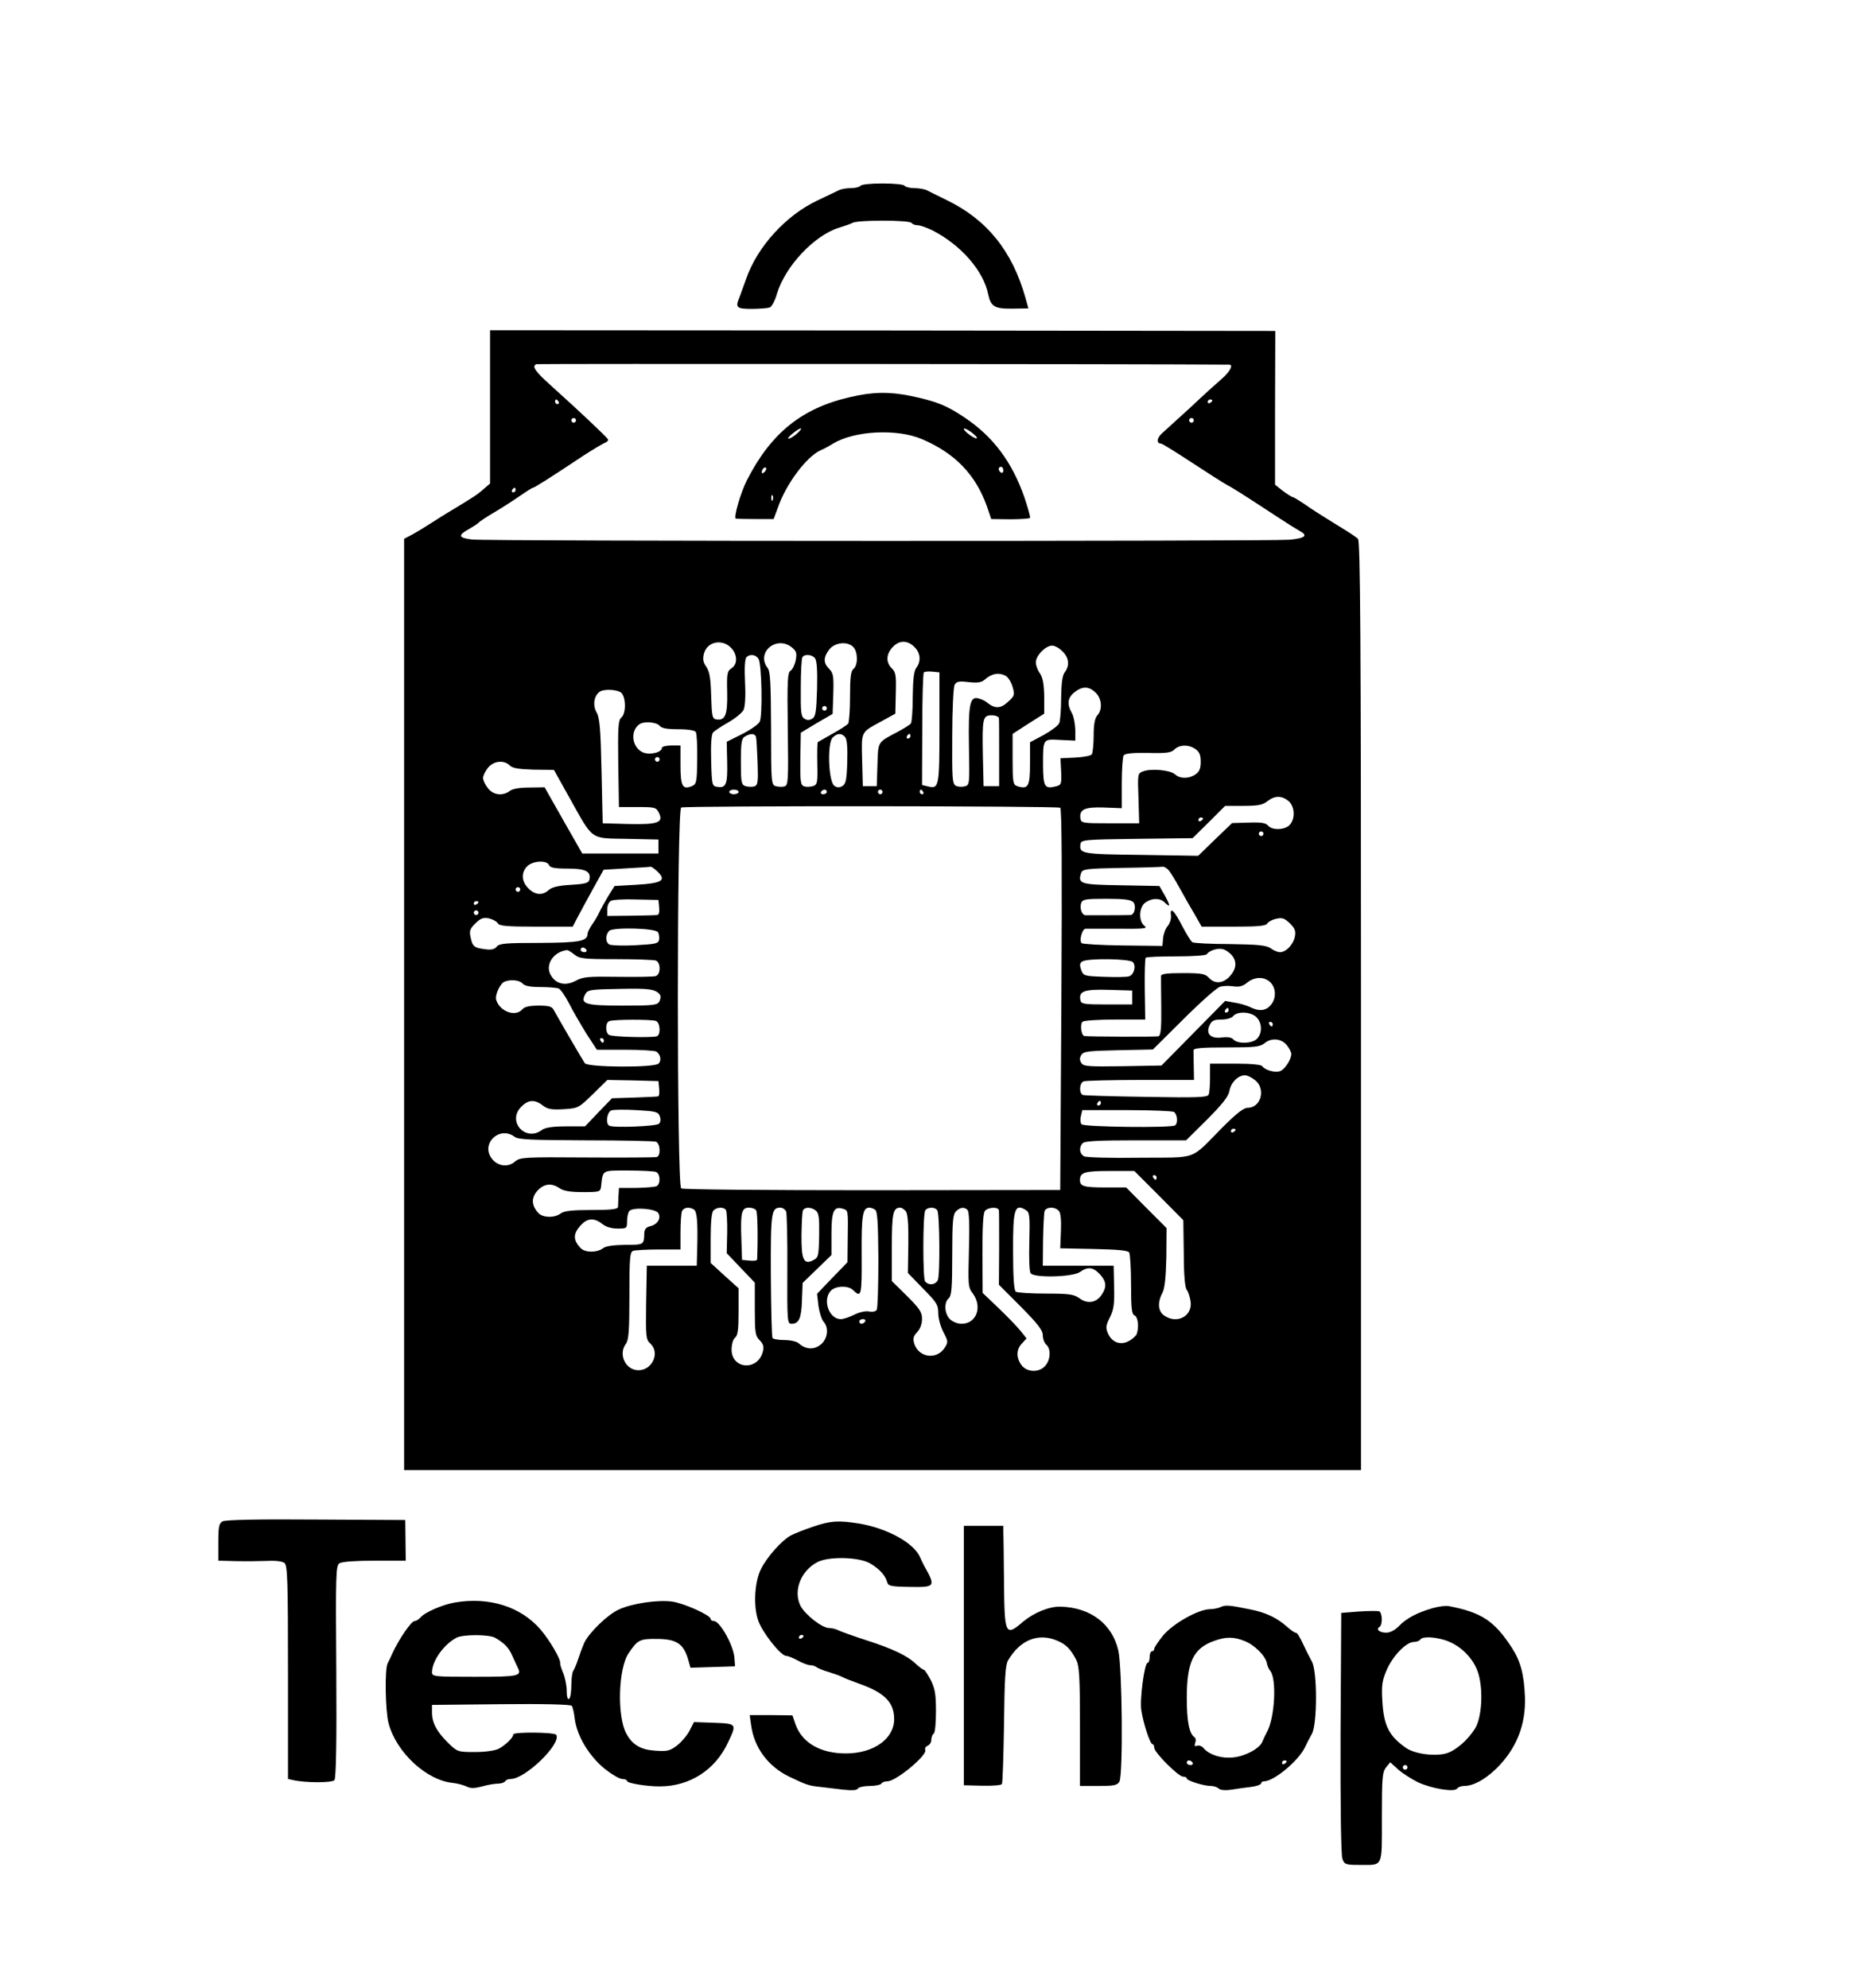 <?xml version="1.0" standalone="no"?>
<!DOCTYPE svg PUBLIC "-//W3C//DTD SVG 20010904//EN"
 "http://www.w3.org/TR/2001/REC-SVG-20010904/DTD/svg10.dtd">
<svg version="1.0" xmlns="http://www.w3.org/2000/svg"
 width="800pt" height="856pt" viewBox="0 0 800 856"
 preserveAspectRatio="xMidYMid meet">

<g transform="translate(0,856) scale(0.1,-0.1)"
fill="#000000" stroke="none">
<path d="M3705 7760 c-3 -5 -22 -10 -41 -10 -19 0 -42 -4 -52 -9 -9 -5 -51
-24 -92 -44 -136 -64 -259 -199 -307 -337 -13 -36 -26 -72 -29 -80 -19 -44
-13 -50 52 -50 34 0 69 3 78 6 9 3 23 30 31 58 35 119 162 254 269 286 23 7
49 16 58 21 24 12 245 12 253 -1 3 -5 15 -10 26 -10 11 0 39 -10 62 -21 124
-63 222 -175 242 -277 11 -52 28 -62 104 -61 l69 1 -13 47 c-57 201 -166 336
-340 420 -38 19 -78 38 -87 43 -10 4 -33 8 -52 8 -19 0 -38 5 -41 10 -3 6 -46
10 -95 10 -49 0 -92 -4 -95 -10z"/>
<path d="M2110 6808 l0 -330 -29 -25 c-26 -23 -46 -36 -141 -93 -19 -11 -55
-34 -80 -50 -25 -16 -62 -39 -82 -50 l-38 -20 0 -2005 0 -2005 2060 0 2060 0
0 2000 c0 1578 -3 2002 -13 2010 -6 6 -34 25 -62 42 -110 68 -132 82 -172 110
-23 15 -44 28 -48 28 -3 0 -22 12 -41 26 l-34 27 0 331 1 331 -1690 2 -1691 1
0 -330z m3183 182 c18 0 4 -29 -30 -59 -21 -18 -83 -74 -137 -125 -55 -50
-111 -101 -124 -113 -22 -20 -23 -43 -3 -43 5 0 63 -36 130 -80 67 -44 136
-88 154 -98 30 -16 57 -33 222 -141 38 -25 78 -50 89 -56 40 -21 27 -32 -41
-39 -86 -7 -3449 -7 -3521 1 -59 7 -62 18 -11 46 19 11 36 22 39 26 3 4 34 25
70 46 36 21 86 54 112 72 26 18 50 33 53 33 6 0 71 41 220 140 39 25 79 49 89
53 10 4 16 10 14 15 -3 8 -129 127 -246 232 -69 62 -84 84 -62 92 7 2 2606 1
2983 -2z m-2888 -160 c3 -5 1 -10 -4 -10 -6 0 -11 5 -11 10 0 6 2 10 4 10 3 0
8 -4 11 -10z m2815 6 c0 -3 -4 -8 -10 -11 -5 -3 -10 -1 -10 4 0 6 5 11 10 11
6 0 10 -2 10 -4z m-2740 -86 c0 -5 -4 -10 -10 -10 -5 0 -10 5 -10 10 0 6 5 10
10 10 6 0 10 -4 10 -10z m2660 0 c0 -5 -4 -10 -10 -10 -5 0 -10 5 -10 10 0 6
5 10 10 10 6 0 10 -4 10 -10z m-2920 -300 c0 -5 -5 -10 -11 -10 -5 0 -7 5 -4
10 3 6 8 10 11 10 2 0 4 -4 4 -10z m932 -684 c24 -29 23 -68 -3 -84 -18 -12
-20 -22 -18 -102 2 -97 -8 -123 -45 -118 -19 3 -21 10 -24 102 -2 76 -7 105
-21 125 -14 20 -16 33 -10 57 15 54 83 65 121 20z m791 2 c21 -25 22 -58 2
-84 -10 -14 -14 -48 -15 -124 0 -58 -4 -110 -8 -115 -4 -6 -32 -23 -62 -39
-82 -43 -79 -39 -82 -139 l-3 -92 -30 0 -30 0 -3 112 c-3 126 -7 118 83 167
l60 33 2 88 c2 77 0 91 -17 107 -27 26 -25 64 6 94 29 30 67 27 97 -8z m-533
4 c19 -16 22 -24 16 -55 -4 -20 -14 -40 -22 -45 -13 -7 -15 -43 -12 -250 3
-224 2 -243 -14 -248 -10 -3 -27 -2 -38 1 -19 6 -20 15 -20 248 -1 197 -3 246
-15 261 -51 67 39 142 105 88z m264 2 c20 -20 21 -78 1 -94 -12 -10 -15 -37
-15 -119 0 -58 -4 -111 -8 -117 -4 -5 -34 -25 -67 -43 -33 -19 -62 -35 -64
-37 -2 -2 -3 -44 -2 -93 2 -82 0 -90 -19 -96 -11 -3 -28 -4 -37 -1 -16 5 -18
19 -17 118 l2 113 68 41 69 40 3 87 c2 76 0 89 -18 107 -26 26 -25 50 1 84 24
30 78 36 103 10z m901 -19 c28 -27 31 -61 10 -89 -11 -14 -15 -47 -16 -110 0
-50 -4 -99 -8 -109 -4 -11 -34 -33 -66 -51 l-60 -32 0 -92 c0 -99 -8 -112 -55
-97 -18 6 -20 15 -20 116 l0 109 68 44 68 43 0 74 c-1 54 -6 81 -18 99 -10 13
-18 35 -18 48 0 29 42 72 70 72 12 0 32 -11 45 -25z m-1309 -32 c14 -24 18
-246 5 -271 -6 -11 -40 -35 -76 -53 l-66 -33 2 -89 c2 -94 -5 -111 -42 -105
-23 3 -24 6 -27 112 -2 69 1 113 8 122 7 7 36 27 65 43 30 17 59 41 66 53 7
14 10 55 7 119 -3 61 -1 102 6 109 15 15 40 12 52 -7z m243 3 c8 -10 11 -52 9
-132 -3 -98 -6 -119 -20 -128 -13 -8 -23 -8 -35 0 -14 8 -16 29 -15 132 0 67
3 126 7 132 9 15 41 12 54 -4z m536 -299 c0 -256 -2 -265 -50 -253 l-25 6 1
239 c0 132 3 242 7 246 3 3 20 5 37 3 l30 -3 0 -238z m285 223 c11 -6 24 -27
30 -48 10 -35 8 -39 -21 -65 -31 -29 -56 -29 -89 -2 -8 7 -25 15 -38 18 -36 9
-43 -26 -40 -209 3 -162 3 -165 -19 -170 -12 -3 -29 -2 -38 3 -15 9 -16 34
-15 213 0 111 5 211 10 221 9 15 18 17 60 12 37 -4 55 -2 68 9 31 28 62 34 92
18z m387 -72 c27 -25 31 -73 8 -98 -11 -12 -16 -39 -16 -87 0 -38 -4 -75 -8
-81 -3 -6 -35 -12 -71 -14 l-64 -3 3 -57 c2 -54 1 -58 -23 -64 -48 -12 -54 -2
-55 88 0 119 -2 116 74 112 l65 -3 0 47 c-1 26 -7 58 -15 72 -22 38 -18 66 11
89 34 27 62 27 91 -1z m-2046 2 c24 -13 27 -91 4 -110 -13 -11 -15 -42 -13
-199 l3 -186 80 0 c75 0 80 -1 92 -25 21 -42 -4 -51 -132 -48 l-110 3 -5 225
c-4 186 -8 230 -22 254 -17 30 -10 72 15 88 17 11 65 10 88 -2z m889 -70 c0
-5 -4 -10 -10 -10 -5 0 -10 5 -10 10 0 6 5 10 10 10 6 0 10 -4 10 -10z m741
-42 c1 -7 1 -76 1 -153 l0 -140 -33 0 -34 0 -3 130 c-3 162 -1 175 38 175 17
0 30 -6 31 -12z m-1461 -33 c9 -11 32 -15 81 -15 42 0 71 -5 75 -12 4 -7 7
-59 6 -117 -1 -95 -3 -107 -21 -115 -42 -18 -51 -3 -51 89 l0 85 -40 0 c-22 0
-40 -5 -40 -10 0 -20 -52 -32 -81 -20 -49 21 -57 94 -15 122 19 13 73 9 86 -7z
m415 -47 c2 -7 5 -57 7 -111 3 -85 1 -98 -14 -103 -10 -3 -27 -2 -38 1 -18 6
-20 15 -20 105 0 84 3 101 18 109 23 14 42 13 47 -1z m384 -2 c8 -9 11 -47 9
-106 -2 -76 -6 -95 -20 -104 -13 -8 -23 -8 -35 0 -26 16 -32 184 -8 208 20 20
39 20 54 2z m281 4 c0 -5 -5 -10 -11 -10 -5 0 -7 5 -4 10 3 6 8 10 11 10 2 0
4 -4 4 -10z m1228 -56 c16 -11 22 -25 22 -54 0 -29 -6 -43 -22 -54 -29 -20
-67 -20 -89 0 -20 18 -101 26 -136 13 -25 -9 -25 -10 -21 -117 l3 -107 -125 0
c-120 0 -125 1 -128 21 -6 39 19 50 102 47 l76 -3 0 108 c0 59 4 113 8 119 6
9 37 12 105 11 80 -2 100 1 114 15 21 21 62 22 91 1z m-2308 -44 c0 -5 -4 -10
-10 -10 -5 0 -10 5 -10 10 0 6 5 10 10 10 6 0 10 -4 10 -10z m-645 -26 c12
-12 38 -16 103 -18 l87 -1 67 -120 c104 -186 87 -174 247 -177 l136 -3 0 -30
0 -30 -164 0 -164 0 -81 142 -81 143 -65 -1 c-42 0 -72 -5 -84 -14 -31 -24
-72 -19 -95 11 -12 15 -21 34 -21 44 0 10 9 29 21 44 24 30 69 35 94 10z m985
-114 c0 -5 -9 -10 -20 -10 -11 0 -20 5 -20 10 0 6 9 10 20 10 11 0 20 -4 20
-10z m380 0 c0 -5 -7 -10 -16 -10 -8 0 -12 5 -9 10 3 6 10 10 16 10 5 0 9 -4
9 -10z m240 0 c0 -5 -4 -10 -10 -10 -5 0 -10 5 -10 10 0 6 5 10 10 10 6 0 10
-4 10 -10z m175 0 c3 -5 1 -10 -4 -10 -6 0 -11 5 -11 10 0 6 2 10 4 10 3 0 8
-4 11 -10z m1573 -39 c27 -23 30 -76 5 -103 -20 -22 -76 -24 -93 -3 -10 12
-31 15 -84 13 l-71 -2 -73 -70 -73 -71 -247 4 c-256 3 -265 5 -260 46 3 19 12
20 243 23 l240 3 70 69 70 70 78 0 c64 0 84 4 104 20 32 25 61 25 91 1z m-983
-29 c7 -4 8 -286 5 -827 l-5 -819 -810 -1 c-469 0 -815 3 -822 8 -19 14 -19
1633 0 1640 20 8 1621 7 1632 -1z m615 -46 c0 -3 -4 -8 -10 -11 -5 -3 -10 -1
-10 4 0 6 5 11 10 11 6 0 10 -2 10 -4z m260 -66 c0 -5 -4 -10 -10 -10 -5 0
-10 5 -10 10 0 6 5 10 10 10 6 0 10 -4 10 -10z m-3076 -135 c4 -11 23 -15 79
-15 79 0 102 -12 95 -47 -3 -15 -16 -19 -80 -23 -53 -3 -82 -10 -95 -22 -27
-25 -60 -22 -88 7 -30 29 -32 68 -5 95 24 24 85 27 94 5z m464 -25 c44 -41 25
-53 -92 -60 l-90 -5 -28 -45 c-15 -25 -32 -56 -38 -69 -6 -13 -19 -36 -30 -51
-11 -16 -20 -34 -20 -40 0 -33 -34 -39 -206 -40 -145 0 -174 -2 -185 -16 -10
-12 -24 -15 -52 -11 -46 6 -53 12 -61 53 -6 25 -2 36 21 58 22 22 33 26 57 22
17 -4 34 -13 39 -21 6 -12 37 -15 166 -15 l157 0 17 33 c9 17 39 73 66 122
l50 90 98 6 c54 3 101 6 104 7 3 1 15 -7 27 -18z m2204 3 c8 -10 29 -43 45
-73 17 -30 45 -81 64 -112 l33 -58 138 0 c106 0 139 3 145 14 4 7 22 17 39 20
25 6 35 2 58 -20 22 -22 26 -33 21 -58 -7 -34 -38 -66 -64 -66 -9 0 -27 7 -40
17 -20 13 -52 16 -175 18 -84 0 -156 4 -162 8 -6 3 -26 36 -45 72 -34 67 -53
83 -47 41 1 -13 -5 -32 -14 -43 -9 -10 -18 -33 -20 -52 l-3 -34 -170 2 c-93 1
-174 6 -178 10 -11 11 2 61 17 62 6 0 70 0 141 0 112 -1 128 1 113 12 -27 21
-24 82 4 101 28 20 62 20 82 1 26 -26 26 -16 2 28 l-24 42 -165 3 c-176 3
-187 6 -172 53 6 17 21 19 173 22 92 1 172 4 178 5 6 1 18 -6 26 -15z m-2792
-83 c0 -5 -4 -10 -10 -10 -5 0 -10 5 -10 10 0 6 5 10 10 10 6 0 10 -4 10 -10z
m598 -77 c2 -22 -1 -33 -10 -33 -7 -1 -58 -2 -113 -3 l-100 -1 0 27 c-1 16 6
32 15 38 8 5 58 8 110 6 l95 -2 3 -32z m2042 22 c13 -16 5 -55 -13 -55 -26 -1
-183 -1 -193 -1 -16 1 -26 30 -19 52 6 17 18 19 109 19 78 0 106 -4 116 -15z
m-2820 1 c0 -3 -4 -8 -10 -11 -5 -3 -10 -1 -10 4 0 6 5 11 10 11 6 0 10 -2 10
-4z m0 -46 c0 -5 -4 -10 -10 -10 -5 0 -10 5 -10 10 0 6 5 10 10 10 6 0 10 -4
10 -10z m773 -84 c4 -6 6 -20 5 -31 -3 -18 -12 -20 -101 -25 -54 -3 -105 -1
-113 3 -18 10 -18 41 -1 59 17 16 198 12 210 -6z m-308 -76 c3 -5 -1 -10 -9
-10 -9 0 -16 5 -16 10 0 6 4 10 9 10 6 0 13 -4 16 -10z m2778 -22 c24 -28 21
-60 -8 -92 -29 -31 -65 -34 -90 -6 -16 17 -31 20 -112 20 -67 0 -93 -3 -94
-12 0 -7 0 -68 1 -134 1 -91 -2 -123 -12 -126 -10 -3 -292 -2 -319 1 -14 2
-20 54 -7 62 7 5 71 9 141 9 l128 0 -2 130 c-1 72 1 133 4 136 3 4 63 6 131 6
73 0 128 4 132 9 10 16 47 28 69 22 11 -2 28 -14 38 -25z m-2830 2 c23 -18 40
-20 180 -20 86 0 162 -3 171 -6 22 -9 21 -61 -1 -67 -10 -3 -83 -4 -163 -3
-127 2 -150 0 -181 -17 -45 -24 -86 -14 -108 25 -25 44 12 100 70 107 4 1 18
-8 32 -19z m2405 -33 c15 -17 4 -55 -17 -61 -9 -3 -56 -4 -106 -2 -88 3 -90 4
-100 30 -7 21 -6 29 5 36 24 15 206 12 218 -3z m592 -87 c25 -25 26 -70 1 -98
-21 -25 -50 -28 -89 -8 -15 7 -45 16 -67 19 l-40 7 -137 -139 -137 -139 -167
-3 c-148 -2 -169 -1 -178 14 -8 12 -8 22 0 35 10 15 31 17 160 20 l148 3 133
132 c73 73 143 135 156 138 12 4 38 5 57 2 26 -4 42 1 60 16 32 26 74 27 100
1z m-3220 -5 c9 -10 32 -15 75 -15 35 0 71 -3 80 -6 9 -4 29 -33 46 -66 16
-32 50 -90 74 -129 l45 -69 122 0 c68 0 128 -4 134 -8 19 -13 23 -40 9 -52
-21 -18 -305 -16 -317 2 -14 21 -122 207 -133 228 -8 16 -20 20 -66 20 -38 0
-61 -5 -69 -15 -29 -35 -96 -12 -113 38 -8 20 16 72 35 80 26 11 66 7 78 -8z
m592 -49 c4 -6 2 -18 -3 -28 -9 -16 -25 -18 -158 -18 -161 0 -184 7 -161 49
10 19 21 21 148 23 129 3 156 -1 174 -26z m2033 -11 l0 -30 -110 0 c-98 0
-110 2 -113 18 -8 39 15 48 122 45 l101 -3 0 -30z m415 -55 c0 -5 -5 -10 -11
-10 -5 0 -7 5 -4 10 3 6 8 10 11 10 2 0 4 -4 4 -10z m120 -30 c24 -24 26 -67
3 -92 -19 -22 -85 -24 -102 -4 -8 9 -24 12 -49 9 -49 -7 -71 15 -54 52 9 20
19 25 51 25 22 0 44 6 51 15 18 22 76 19 100 -5z m-2586 -16 c19 -7 22 -60 4
-66 -22 -7 -193 -3 -206 6 -16 9 -16 53 1 59 18 8 182 8 201 1z m2656 -14 c0
-5 -2 -10 -4 -10 -3 0 -8 5 -11 10 -3 6 -1 10 4 10 6 0 11 -4 11 -10z m-2880
-70 c0 -5 -2 -10 -4 -10 -3 0 -8 5 -11 10 -3 6 -1 10 4 10 6 0 11 -4 11 -10z
m2942 -22 c10 -13 18 -29 18 -36 0 -25 -30 -70 -51 -75 -23 -6 -63 6 -74 22
-4 7 -49 11 -116 11 l-109 0 0 -59 c0 -33 -2 -66 -6 -74 -4 -12 -46 -14 -267
-10 -144 2 -268 6 -274 8 -18 6 -16 52 3 59 9 3 119 6 246 6 l229 0 -1 58 c-1
31 -1 63 -1 70 1 9 36 12 142 12 122 0 144 2 165 19 30 24 73 19 96 -11z
m-138 -149 c47 -37 26 -119 -32 -119 -17 0 -48 -24 -106 -82 -146 -147 -102
-131 -358 -133 -123 -2 -231 1 -240 6 -21 11 -23 40 -6 57 9 9 73 12 229 12
l216 0 91 90 c67 68 92 99 96 125 7 35 37 65 67 65 9 0 28 -9 43 -21z m-2566
-36 c2 -18 0 -34 -5 -34 -4 -1 -51 -3 -103 -5 l-95 -3 -58 -60 -58 -61 -82 0
c-58 0 -89 -5 -103 -15 -71 -54 -153 37 -89 100 29 30 58 32 92 5 21 -16 37
-19 90 -16 63 4 64 5 126 65 l62 61 110 -2 110 -3 3 -32z m1902 -63 c0 -5 -5
-10 -11 -10 -5 0 -7 5 -4 10 3 6 8 10 11 10 2 0 4 -4 4 -10z m-1899 -57 c5
-14 3 -25 -4 -32 -14 -11 -198 -18 -214 -8 -17 10 -9 60 10 66 9 3 57 4 108 1
83 -5 93 -7 100 -27z m2214 19 c15 -11 18 -49 4 -58 -19 -11 -390 -7 -402 5
-5 5 -7 21 -3 35 l6 26 193 0 c105 0 197 -4 202 -8z m265 -76 c0 -3 -4 -8 -10
-11 -5 -3 -10 -1 -10 4 0 6 5 11 10 11 6 0 10 -2 10 -4z m-3104 -31 c16 -12
69 -14 306 -15 157 0 293 -3 302 -6 19 -7 22 -60 4 -66 -7 -2 -142 -3 -300 -2
-272 2 -288 1 -310 -17 -30 -27 -76 -21 -101 13 -48 64 34 142 99 93z m608
-151 c19 -7 21 -50 4 -61 -7 -4 -47 -7 -88 -8 l-75 0 -2 -35 c-1 -19 -2 -41
-2 -47 -1 -10 -31 -13 -114 -13 -84 0 -118 -4 -133 -15 -26 -20 -78 -19 -97 3
-29 32 -30 65 -3 95 29 31 61 34 95 11 17 -12 45 -17 100 -17 73 0 76 1 79 24
8 73 2 69 116 69 58 0 111 -3 120 -6z m2166 -102 l105 -106 2 -143 c0 -91 5
-149 13 -157 6 -8 13 -29 16 -48 11 -64 -58 -102 -114 -62 -26 18 -29 56 -7
97 10 20 15 66 17 154 l1 125 -87 87 -87 88 -88 0 c-95 0 -111 5 -111 32 0 33
20 39 128 39 l106 0 106 -106z m-10 78 c0 -5 -2 -10 -4 -10 -3 0 -8 5 -11 10
-3 6 -1 10 4 10 6 0 11 -4 11 -10z m-2146 -153 c14 -22 -3 -50 -35 -57 -17 -4
-24 -13 -25 -30 -1 -50 -1 -50 -81 -50 -53 -1 -84 -5 -97 -15 -27 -20 -80 -19
-98 3 -30 33 -30 58 -2 91 30 36 60 40 97 11 16 -13 40 -20 66 -20 40 0 41 1
41 33 0 18 5 38 10 43 17 17 112 10 124 -9z m154 15 c13 -9 17 -53 14 -169
l-2 -73 -107 0 -108 0 -3 -158 c-2 -148 -1 -160 18 -177 43 -39 9 -115 -51
-115 -56 0 -88 69 -54 114 12 16 15 58 15 207 0 161 2 188 16 193 9 3 58 6
110 6 l94 0 0 74 c0 41 3 81 6 90 7 17 31 21 52 8z m138 -3 c3 -6 6 -50 5 -98
l-2 -87 61 -64 60 -63 0 -113 c0 -102 2 -116 21 -135 15 -15 19 -28 14 -47
-20 -86 -135 -79 -135 7 0 22 6 44 15 51 12 10 15 36 15 113 l0 100 -60 54
-60 55 0 107 c0 70 4 111 12 119 15 15 45 16 54 1z m130 -1 c6 -9 8 -120 4
-211 0 -5 -15 -7 -32 -5 l-33 3 -3 90 c-4 114 1 135 33 135 13 0 27 -5 31 -12z
m129 -5 c3 -10 6 -123 5 -250 -1 -223 0 -233 18 -233 32 0 43 24 45 102 l3 74
62 60 62 60 0 91 c0 98 10 121 50 108 22 -7 22 -3 20 -135 l-1 -95 -66 -68
-65 -68 6 -52 c4 -28 14 -59 22 -68 24 -26 18 -75 -13 -99 -29 -23 -64 -21
-94 6 -9 8 -36 14 -62 14 -25 0 -48 4 -51 9 -3 4 -6 126 -7 270 -1 272 2 291
41 291 10 0 21 -8 25 -17z m127 5 c14 -11 16 -31 15 -108 -2 -90 -3 -95 -27
-107 -40 -20 -50 5 -49 111 1 50 3 96 6 103 6 16 34 17 55 1z m256 3 c10 -6
13 -57 14 -213 0 -113 -3 -211 -7 -218 -4 -7 -19 -10 -33 -7 -16 3 -42 -3 -64
-14 -20 -10 -46 -19 -58 -19 -50 0 -80 82 -43 122 20 22 76 24 96 3 36 -35 38
-25 37 153 -1 172 4 202 34 202 6 0 17 -4 24 -9z m132 -6 c8 -10 12 -53 11
-141 l-2 -125 65 -67 c59 -60 66 -70 66 -107 0 -22 10 -58 22 -81 21 -40 21
-43 5 -68 -34 -52 -110 -42 -130 17 -7 23 -5 33 12 51 13 14 21 35 21 57 0 29
-10 44 -65 99 l-65 64 0 146 c0 145 5 170 36 170 6 0 17 -7 24 -15z m136 3
c10 -17 12 -279 2 -300 -10 -21 -41 -24 -55 -5 -10 14 -10 288 1 305 9 15 43
16 52 0z m130 2 c7 -7 9 -68 6 -171 -4 -152 -4 -162 17 -189 42 -58 15 -130
-49 -130 -17 0 -39 9 -50 20 -24 24 -26 72 -5 90 12 10 15 44 15 186 0 144 3
175 16 188 18 18 36 20 50 6z m135 -2 c1 -7 1 -82 1 -166 l-1 -154 95 -95 c73
-74 94 -101 94 -123 0 -15 7 -33 15 -40 20 -17 19 -63 -3 -89 -25 -32 -79 -31
-103 0 -24 32 -24 68 1 94 l20 22 -27 34 c-16 19 -58 63 -95 98 l-67 64 -1
170 c0 114 3 174 11 183 14 17 59 18 60 2z m117 1 c15 -9 17 -26 14 -135 -2
-75 0 -130 6 -137 17 -20 181 -16 212 6 34 24 57 21 85 -9 29 -31 31 -55 9
-88 -22 -35 -61 -42 -95 -17 -25 18 -43 21 -146 21 -65 0 -123 4 -129 8 -8 5
-12 59 -12 172 -1 186 7 210 56 179z m142 -4 c7 -9 10 -40 8 -87 l-3 -73 145
-3 c100 -2 147 -6 152 -15 4 -7 8 -69 8 -138 0 -103 3 -128 15 -133 15 -6 20
-51 9 -81 -4 -8 -19 -22 -35 -30 -36 -19 -73 -4 -89 35 -10 23 -8 34 9 68 16
32 20 56 18 131 l-2 91 -152 0 -153 0 1 108 c1 59 4 115 6 125 5 21 46 23 63
2z m-835 -475 c-3 -5 -10 -10 -16 -10 -5 0 -9 5 -9 10 0 6 7 10 16 10 8 0 12
-4 9 -10z"/>
<path d="M3660 6850 c-207 -47 -341 -155 -444 -358 -27 -53 -58 -160 -48 -165
4 -1 42 -2 85 -2 l78 0 19 51 c35 101 123 218 183 245 12 5 37 18 54 29 93 56
276 65 383 19 143 -61 231 -153 280 -291 l18 -53 82 -1 c45 0 83 3 85 6 2 4
-9 43 -24 88 -53 152 -134 261 -256 343 -78 53 -123 71 -233 94 -92 19 -166
18 -262 -5z m-231 -159 c-13 -11 -28 -20 -34 -20 -5 0 3 11 20 24 16 13 31 22
34 20 2 -3 -7 -13 -20 -24z m777 -18 c-6 -6 -55 29 -56 40 0 5 14 -1 31 -13
16 -12 28 -24 25 -27z m-914 -145 c-7 -7 -12 -8 -12 -2 0 14 12 26 19 19 2 -3
-1 -11 -7 -17z m1028 6 c0 -8 -4 -12 -10 -9 -5 3 -10 10 -10 16 0 5 5 9 10 9
6 0 10 -7 10 -16z m-993 -126 c-3 -8 -6 -5 -6 6 -1 11 2 17 5 13 3 -3 4 -12 1
-19z"/>
<path d="M958 2009 c-15 -8 -18 -24 -18 -89 l0 -80 78 -2 c42 -1 103 0 135 1
35 2 63 -2 72 -9 13 -11 15 -80 15 -471 l0 -459 23 -5 c53 -12 167 -12 177 0
7 9 10 163 8 468 -3 423 -2 456 14 466 11 7 73 11 151 11 l134 0 -1 88 -1 87
-385 2 c-249 2 -391 -1 -402 -8z"/>
<path d="M3500 1986 c-36 -12 -79 -29 -96 -38 -38 -21 -100 -90 -127 -143 -28
-55 -34 -158 -13 -221 17 -52 98 -154 121 -154 8 0 30 -9 50 -20 20 -11 44
-20 53 -20 10 0 22 -4 27 -8 6 -5 30 -15 55 -22 25 -8 50 -17 55 -20 6 -4 39
-17 75 -30 108 -38 150 -80 150 -152 0 -85 -88 -148 -208 -148 -110 0 -189 46
-217 126 l-13 38 -92 1 -92 0 6 -43 c13 -97 73 -178 164 -222 73 -35 84 -39
132 -44 25 -3 70 -8 101 -12 38 -4 59 -3 63 5 4 6 27 11 51 11 24 0 47 5 50
10 3 6 15 10 26 10 37 0 172 112 163 135 -3 7 2 15 10 18 9 4 16 15 16 26 0
11 5 23 10 26 6 3 10 46 10 96 0 73 -4 97 -22 134 -13 24 -26 45 -30 45 -4 0
-20 12 -35 26 -38 36 -100 65 -218 103 -55 18 -108 37 -117 42 -10 5 -27 9
-38 9 -30 0 -102 56 -123 95 -33 65 1 153 75 190 50 24 177 21 225 -7 40 -24
65 -51 73 -81 4 -16 17 -19 98 -20 110 -2 112 1 60 93 -4 8 -12 24 -17 36 -27
61 -142 124 -263 144 -88 14 -123 12 -198 -14z m-40 -470 c0 -3 -4 -8 -10 -11
-5 -3 -10 -1 -10 4 0 6 5 11 10 11 6 0 10 -2 10 -4z"/>
<path d="M4150 1432 l0 -559 79 -2 c44 -1 82 2 85 7 3 5 7 121 9 258 2 196 6
254 17 274 52 89 130 120 211 86 39 -16 59 -37 83 -83 13 -27 16 -72 16 -288
l0 -255 80 0 c68 0 81 3 90 19 16 31 12 493 -5 565 -27 115 -121 185 -250 188
-48 1 -113 -26 -159 -64 -77 -66 -81 -59 -83 168 -1 104 -2 201 -3 217 l0 27
-85 0 -85 0 0 -558z"/>
<path d="M1959 1660 c-53 -9 -130 -42 -149 -65 -7 -8 -18 -15 -25 -15 -14 0
-67 -77 -96 -140 -6 -14 -15 -33 -20 -42 -13 -26 -10 -205 4 -258 33 -125 163
-246 277 -257 19 -2 45 -9 58 -15 18 -9 33 -9 68 0 24 7 55 12 69 12 13 0 27
5 30 10 3 6 14 10 24 10 63 0 219 152 196 190 -8 12 -185 13 -185 2 0 -14 -33
-46 -63 -62 -17 -8 -57 -14 -103 -14 -73 0 -75 1 -115 40 -48 47 -69 86 -69
130 l0 33 298 3 c180 2 300 -1 304 -7 4 -5 10 -31 13 -58 10 -73 61 -157 126
-211 31 -25 66 -46 78 -46 11 0 21 -4 21 -9 0 -9 83 -23 140 -23 130 0 240 71
295 190 38 80 38 80 -61 84 l-86 3 -19 -37 c-10 -20 -35 -49 -54 -64 -31 -23
-42 -26 -95 -22 -61 4 -97 25 -123 73 -41 75 -35 282 10 347 39 58 48 62 125
61 81 -1 110 -21 130 -85 l11 -39 96 3 96 3 -3 39 c-5 54 -63 156 -88 156 -8
0 -14 4 -14 9 0 16 -115 68 -167 75 -63 8 -171 -8 -228 -34 -49 -22 -130 -101
-150 -145 -7 -16 -19 -48 -26 -70 -7 -22 -17 -44 -21 -50 -4 -5 -8 -33 -8 -61
0 -29 -4 -56 -10 -59 -6 -4 -10 10 -10 35 0 22 -7 57 -15 76 -8 19 -14 38 -13
42 3 17 -44 98 -85 146 -85 98 -220 141 -368 116z m173 -152 c41 -24 59 -43
74 -78 9 -19 19 -42 23 -50 19 -37 5 -40 -185 -40 -173 0 -184 1 -184 19 0 48
49 119 105 149 27 15 140 15 167 0z"/>
<path d="M5255 1640 c-11 -5 -32 -9 -48 -9 -49 -2 -155 -61 -198 -112 -21 -26
-39 -52 -39 -58 0 -6 -4 -11 -10 -11 -5 0 -10 -11 -10 -25 0 -14 -4 -25 -9
-25 -13 0 -34 -156 -27 -203 9 -59 38 -147 48 -147 4 0 8 -7 8 -16 0 -20 104
-124 124 -124 9 0 16 -3 16 -8 0 -9 72 -32 103 -32 13 0 28 -5 34 -11 7 -7 28
-9 55 -5 23 4 62 9 86 12 23 3 42 10 42 15 0 5 6 9 13 9 42 0 149 89 176 147
7 15 21 42 30 58 23 43 23 267 0 310 -9 17 -23 43 -30 59 -24 51 -33 66 -41
66 -5 0 -21 12 -37 26 -43 38 -91 61 -157 74 -92 19 -108 20 -129 10z m104
-146 c43 -17 90 -64 96 -96 2 -11 8 -25 14 -32 29 -35 20 -203 -14 -264 -8
-15 -17 -34 -20 -42 -11 -28 -71 -61 -123 -67 -53 -6 -106 11 -131 41 -7 8
-19 12 -27 9 -10 -4 -12 0 -8 12 4 9 3 20 -2 24 -24 16 -34 69 -34 170 0 154
28 213 116 245 52 19 85 19 133 0z m-224 -524 c3 -5 -1 -10 -9 -10 -9 0 -16 5
-16 10 0 6 4 10 9 10 6 0 13 -4 16 -10z m405 6 c0 -3 -4 -8 -10 -11 -5 -3 -10
-1 -10 4 0 6 5 11 10 11 6 0 10 -2 10 -4z"/>
<path d="M6170 1636 c-67 -19 -114 -44 -145 -76 -18 -19 -39 -30 -56 -30 -29
0 -46 14 -29 25 14 9 12 62 -2 67 -7 2 -47 2 -88 -1 l-75 -6 -3 -517 c-1 -321
2 -526 8 -542 9 -24 14 -26 74 -26 103 0 96 -15 96 205 0 171 2 195 18 215
l18 22 34 -31 c19 -17 57 -41 85 -55 60 -28 159 -44 169 -27 4 6 18 11 30 11
40 0 89 27 139 75 86 85 127 187 123 308 -4 98 -19 155 -57 213 -75 115 -130
151 -269 178 -14 3 -45 -1 -70 -8z m51 -138 c67 -21 126 -80 145 -146 21 -73
14 -188 -15 -235 -30 -48 -81 -93 -121 -106 -48 -15 -137 -4 -175 22 -74 51
-97 96 -103 202 -4 69 -1 89 19 135 26 60 83 119 116 120 12 0 25 5 28 10 8
14 57 13 106 -2z m-161 -548 c0 -5 -4 -10 -10 -10 -5 0 -10 5 -10 10 0 6 5 10
10 10 6 0 10 -4 10 -10z"/>
</g>
</svg>
